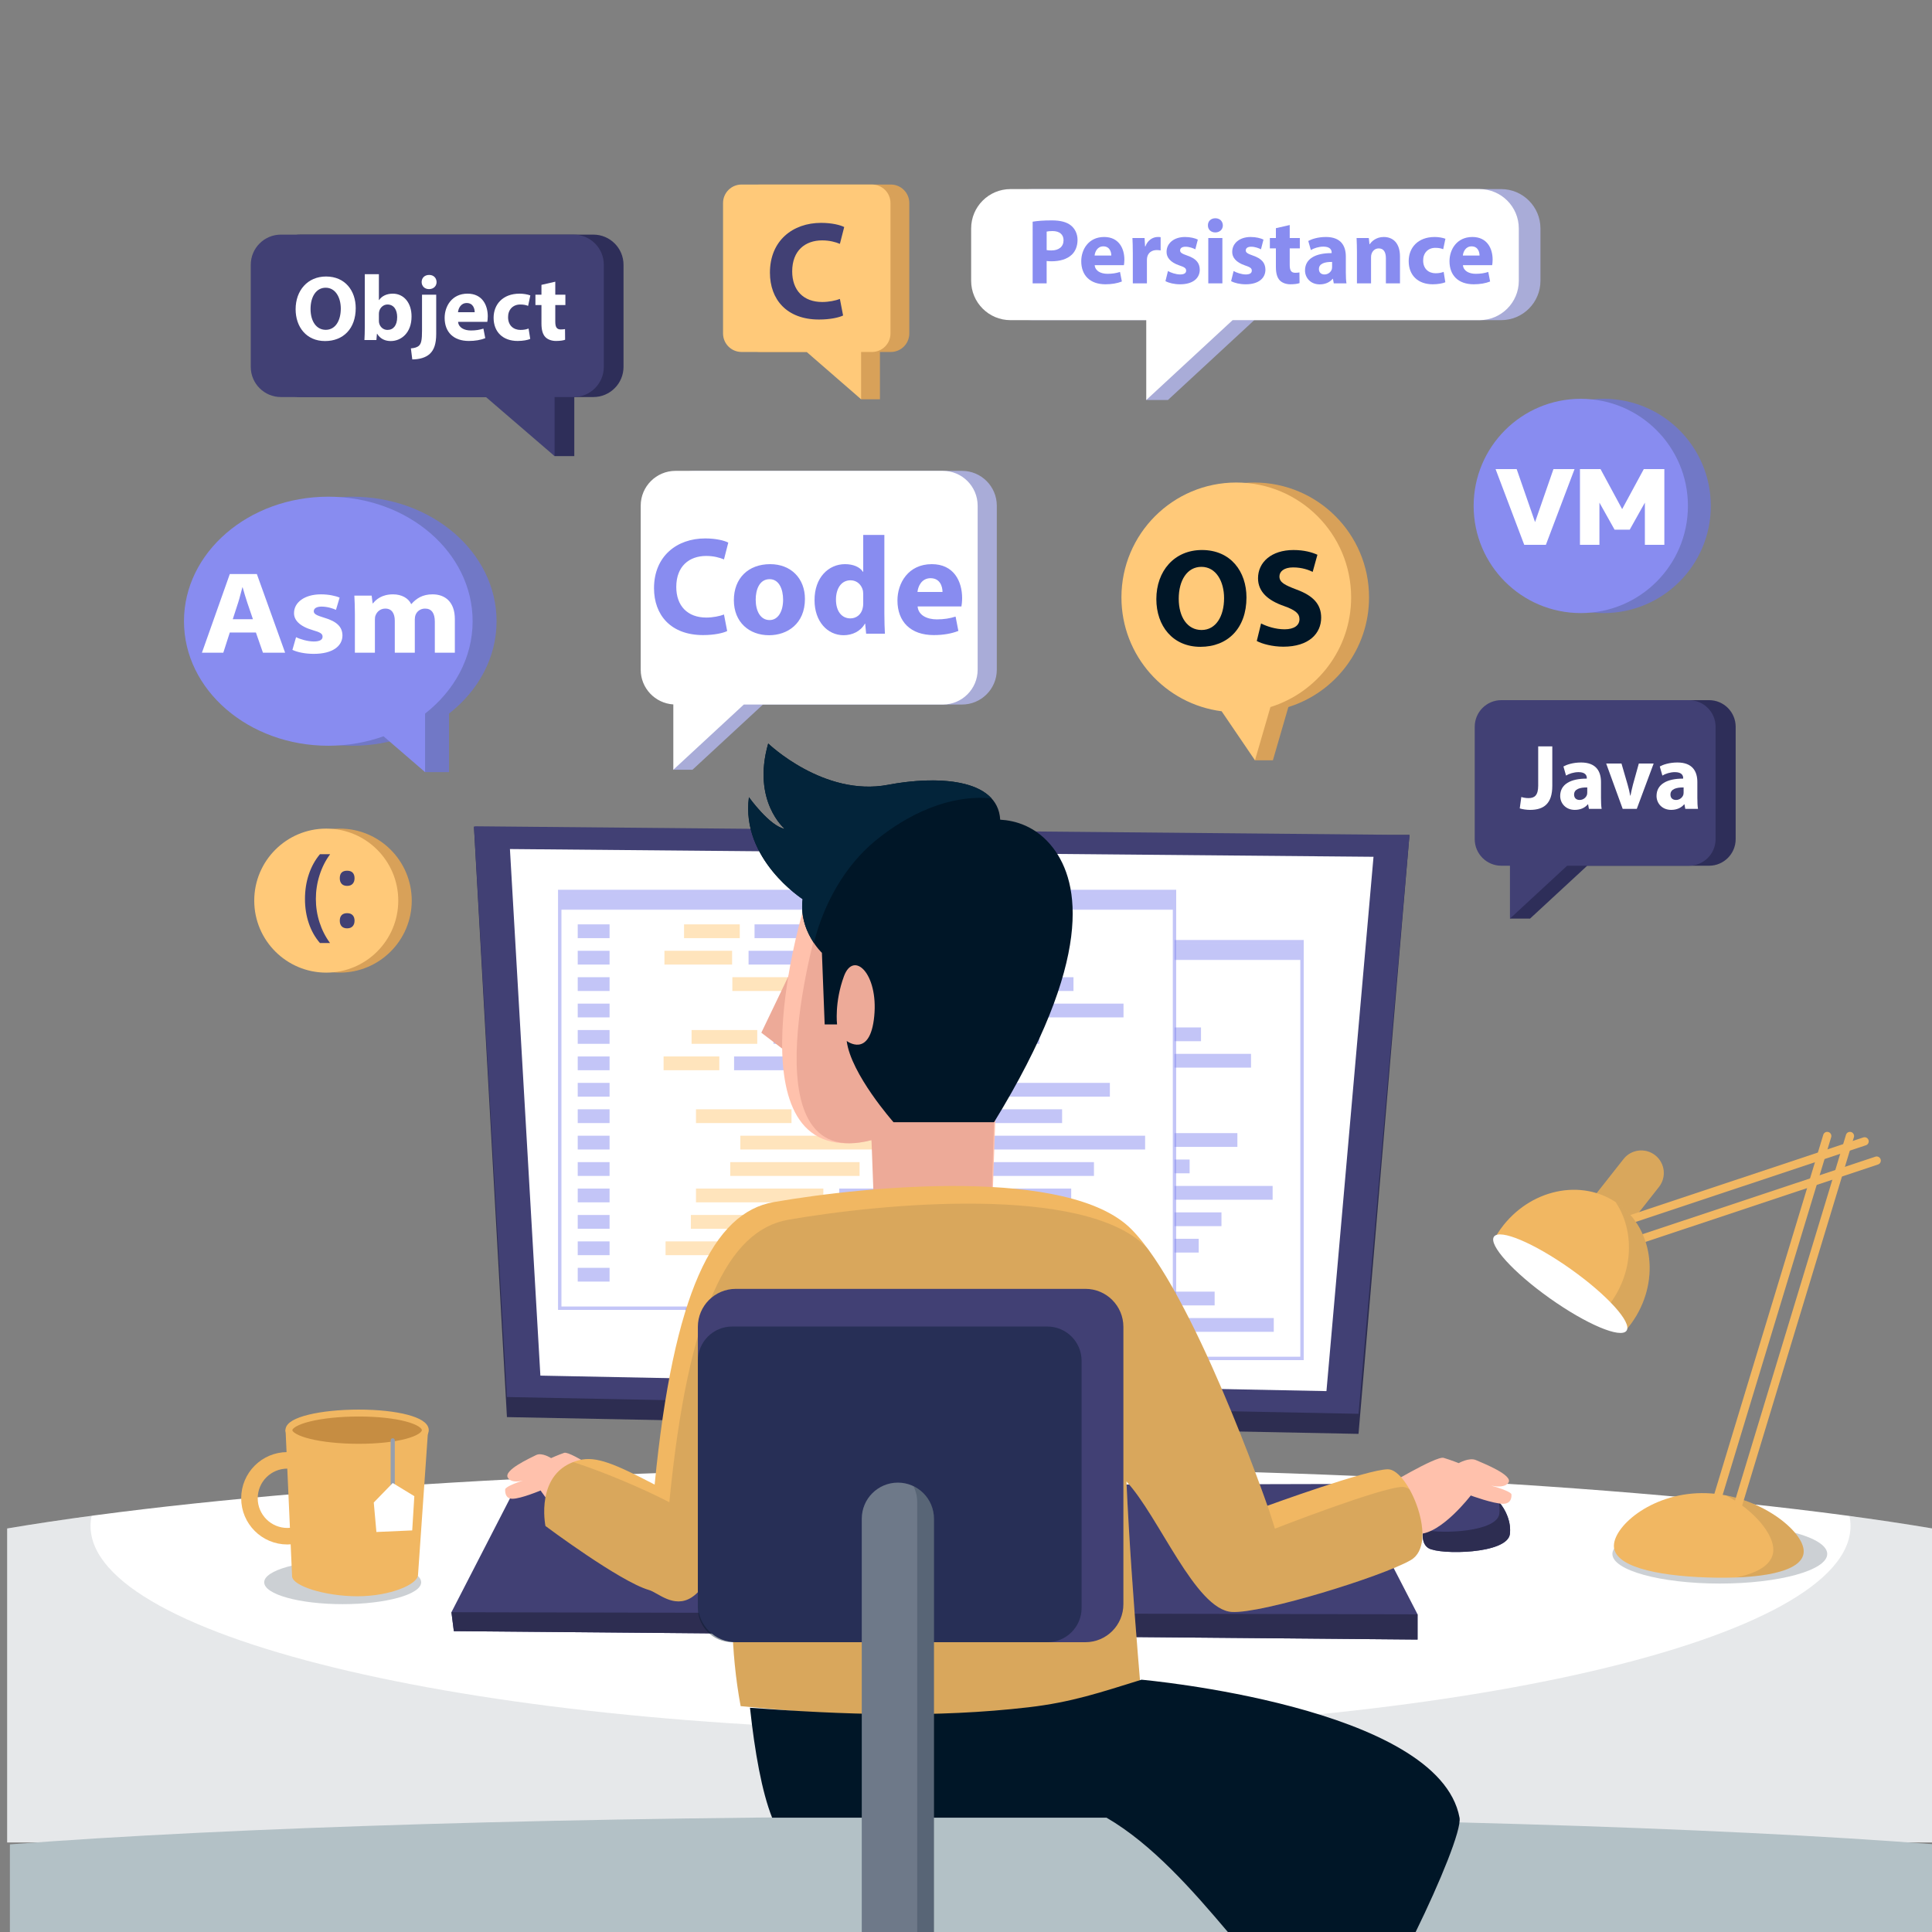 <?xml version="1.0" encoding="utf-8"?>
<!-- Generator: Adobe Illustrator 15.0.0, SVG Export Plug-In . SVG Version: 6.00 Build 0)  -->
<!DOCTYPE svg PUBLIC "-//W3C//DTD SVG 1.1//EN" "http://www.w3.org/Graphics/SVG/1.1/DTD/svg11.dtd">
<svg version="1.1" id="Layer_1" xmlns="http://www.w3.org/2000/svg" xmlns:xlink="http://www.w3.org/1999/xlink" x="0px" y="0px"
	 width="500px" height="500px" viewBox="0 0 500 500" enable-background="new 0 0 500 500" xml:space="preserve">
<rect x="0" y="0" width="500" height="500" fill="#808080" stroke="none"/>
<g>
	<defs>
		<polyline id="SVGID_1_" points="0,500 500,500 500,0 0,0 		"/>
	</defs>
	<clipPath id="SVGID_2_">
		<use xlink:href="#SVGID_1_"  overflow="visible"/>
	</clipPath>
	<g clip-path="url(#SVGID_2_)">
		<path fill="#FFFFFF" d="M500.106,395.563c-56.374-9.492-146.963-15.649-249.126-15.649S58.229,386.071,1.854,395.563v45.701
			v35.563h498.637v-81.264H500.106z"/>
		<g opacity="0.1">
			<g>
				<defs>
					<rect id="SVGID_3_" x="1.854" y="392.281" width="498.637" height="84.546"/>
				</defs>
				<clipPath id="SVGID_4_">
					<use xlink:href="#SVGID_3_"  overflow="visible"/>
				</clipPath>
				<path clip-path="url(#SVGID_4_)" fill="#001627" d="M500.106,395.563c-6.681-1.125-13.858-2.201-21.463-3.228
					c0.175,0.854,0.271,1.713,0.271,2.576c0,29.312-101.963,53.072-227.74,53.072c-125.779,0-227.742-23.761-227.742-53.072
					c0-0.882,0.097-1.759,0.28-2.631c-7.753,1.043-15.059,2.138-21.857,3.282v45.701v35.563h498.637v-81.264H500.106z"/>
			</g>
		</g>
		<path fill="#B3C1C6" d="M500.812,477.324c-56.373-4.38-146.963-7.221-249.126-7.221c-102.163,0-192.752,2.841-249.126,7.221
			v21.089V500h498.638v-22.676H500.812z"/>
		<polygon fill="#414074" points="133.624,384.592 116.831,417.241 117.453,422.139 366.862,424.315 366.862,417.785 
			349.446,384.048 		"/>
		<polygon fill="#2D2D51" points="116.831,417.241 117.452,422.138 366.862,424.315 366.862,417.785 		"/>
		<polyline fill="#2D2D51" points="126.538,218.388 364.776,216.086 351.584,371.087 131.194,366.744 122.658,213.916 		"/>
		<polygon fill="#414074" points="123.066,213.841 122.658,213.916 131.194,361.549 351.584,365.891 364.776,216.086 		"/>
		<polygon fill="#FFFFFF" points="131.97,219.733 355.464,221.737 343.286,360.018 139.85,356.01 		"/>
		<g opacity="0.5">
			<g>
				<defs>
					<rect id="SVGID_5_" x="177.42" y="243.265" width="159.98" height="108.73"/>
				</defs>
				<clipPath id="SVGID_6_">
					<use xlink:href="#SVGID_5_"  overflow="visible"/>
				</clipPath>
				<rect x="177.86" y="243.705" clip-path="url(#SVGID_6_)" fill="#FFFFFF" width="159.1" height="107.85"/>
				
					<rect x="177.86" y="243.705" clip-path="url(#SVGID_6_)" fill="none" stroke="#888CF0" stroke-width="0.879" stroke-miterlimit="10" width="159.1" height="107.85"/>
				<rect x="182.517" y="252.225" clip-path="url(#SVGID_6_)" fill="#888CF0" width="8.239" height="3.566"/>
				<rect x="182.517" y="259.063" clip-path="url(#SVGID_6_)" fill="#888CF0" width="8.239" height="3.565"/>
				<rect x="182.517" y="265.899" clip-path="url(#SVGID_6_)" fill="#888CF0" width="8.239" height="3.565"/>
				<rect x="182.517" y="272.736" clip-path="url(#SVGID_6_)" fill="#888CF0" width="8.239" height="3.565"/>
				<rect x="182.517" y="279.574" clip-path="url(#SVGID_6_)" fill="#888CF0" width="8.239" height="3.565"/>
				<rect x="182.517" y="286.411" clip-path="url(#SVGID_6_)" fill="#888CF0" width="8.239" height="3.565"/>
				<rect x="182.517" y="293.248" clip-path="url(#SVGID_6_)" fill="#888CF0" width="8.239" height="3.566"/>
				<rect x="182.517" y="300.085" clip-path="url(#SVGID_6_)" fill="#888CF0" width="8.239" height="3.566"/>
				<rect x="182.517" y="306.923" clip-path="url(#SVGID_6_)" fill="#888CF0" width="8.239" height="3.566"/>
				<rect x="182.517" y="313.761" clip-path="url(#SVGID_6_)" fill="#888CF0" width="8.239" height="3.565"/>
				<rect x="182.517" y="320.597" clip-path="url(#SVGID_6_)" fill="#888CF0" width="8.239" height="3.566"/>
				<rect x="182.517" y="327.435" clip-path="url(#SVGID_6_)" fill="#888CF0" width="8.239" height="3.566"/>
				<rect x="182.517" y="334.272" clip-path="url(#SVGID_6_)" fill="#888CF0" width="8.239" height="3.565"/>
				<rect x="182.517" y="341.109" clip-path="url(#SVGID_6_)" fill="#888CF0" width="8.239" height="3.565"/>
				<rect x="210.031" y="252.225" clip-path="url(#SVGID_6_)" fill="#FFC979" width="14.419" height="3.566"/>
				<rect x="228.276" y="252.225" clip-path="url(#SVGID_6_)" fill="#888CF0" width="67.828" height="3.566"/>
				<rect x="204.954" y="259.063" clip-path="url(#SVGID_6_)" fill="#FFC979" width="17.509" height="3.565"/>
				<rect x="226.73" y="259.063" clip-path="url(#SVGID_6_)" fill="#888CF0" width="75.774" height="3.565"/>
				<rect x="222.537" y="265.899" clip-path="url(#SVGID_6_)" fill="#FFC979" width="24.718" height="3.565"/>
				<rect x="250.787" y="265.899" clip-path="url(#SVGID_6_)" fill="#888CF0" width="60.03" height="3.565"/>
				<rect x="235.412" y="272.736" clip-path="url(#SVGID_6_)" fill="#FFC979" width="23.688" height="3.565"/>
				<rect x="263.661" y="272.736" clip-path="url(#SVGID_6_)" fill="#888CF0" width="60.104" height="3.565"/>
				<rect x="211.98" y="279.574" clip-path="url(#SVGID_6_)" fill="#FFC979" width="16.994" height="3.565"/>
				<rect x="233.167" y="279.574" clip-path="url(#SVGID_6_)" fill="#888CF0" width="68.822" height="3.565"/>
				<rect x="204.734" y="286.411" clip-path="url(#SVGID_6_)" fill="#FFC979" width="14.419" height="3.565"/>
				<rect x="222.979" y="286.411" clip-path="url(#SVGID_6_)" fill="#888CF0" width="73.125" height="3.565"/>
				<rect x="238.17" y="293.248" clip-path="url(#SVGID_6_)" fill="#FFC979" width="21.114" height="3.566"/>
				<rect x="264.065" y="293.248" clip-path="url(#SVGID_6_)" fill="#888CF0" width="56.168" height="3.566"/>
				<rect x="213.121" y="300.085" clip-path="url(#SVGID_6_)" fill="#FFC979" width="24.718" height="3.566"/>
				<rect x="241.958" y="300.085" clip-path="url(#SVGID_6_)" fill="#888CF0" width="65.916" height="3.566"/>
				<rect x="224.597" y="306.923" clip-path="url(#SVGID_6_)" fill="#FFC979" width="45.317" height="3.566"/>
				<rect x="274.034" y="306.923" clip-path="url(#SVGID_6_)" fill="#888CF0" width="55.322" height="3.566"/>
				<rect x="221.985" y="313.761" clip-path="url(#SVGID_6_)" fill="#FFC979" width="33.473" height="3.565"/>
				<rect x="261.123" y="313.761" clip-path="url(#SVGID_6_)" fill="#888CF0" width="54.991" height="3.565"/>
				<rect x="213.12" y="320.597" clip-path="url(#SVGID_6_)" fill="#FFC979" width="32.958" height="3.566"/>
				<rect x="250.198" y="320.597" clip-path="url(#SVGID_6_)" fill="#888CF0" width="60.029" height="3.566"/>
				<rect x="211.797" y="327.435" clip-path="url(#SVGID_6_)" fill="#FFC979" width="22.658" height="3.566"/>
				<rect x="239.457" y="327.435" clip-path="url(#SVGID_6_)" fill="#888CF0" width="61.943" height="3.566"/>
				<rect x="205.248" y="334.272" clip-path="url(#SVGID_6_)" fill="#FFC979" width="21.629" height="3.565"/>
				<rect x="230.556" y="334.272" clip-path="url(#SVGID_6_)" fill="#888CF0" width="83.792" height="3.565"/>
				<rect x="241.371" y="341.109" clip-path="url(#SVGID_6_)" fill="#FFC979" width="24.718" height="3.565"/>
				<rect x="270.797" y="341.109" clip-path="url(#SVGID_6_)" fill="#888CF0" width="58.854" height="3.565"/>
				<rect x="177.86" y="244.055" clip-path="url(#SVGID_6_)" fill="#888CF0" width="159.1" height="4.3"/>
				
					<rect x="177.86" y="244.055" clip-path="url(#SVGID_6_)" fill="none" stroke="#888CF0" stroke-width="0.176" stroke-miterlimit="10" width="159.1" height="4.3"/>
			</g>
		</g>
		<rect x="144.86" y="230.705" fill="#FFFFFF" width="159.1" height="107.85"/>
		<g opacity="0.5">
			<g>
				<defs>
					<rect id="SVGID_7_" x="144.42" y="230.265" width="159.98" height="108.73"/>
				</defs>
				<clipPath id="SVGID_8_">
					<use xlink:href="#SVGID_7_"  overflow="visible"/>
				</clipPath>
				<rect x="144.86" y="230.705" clip-path="url(#SVGID_8_)" fill="#FFFFFF" width="159.1" height="107.85"/>
				
					<rect x="144.86" y="230.705" clip-path="url(#SVGID_8_)" fill="none" stroke="#888CF0" stroke-width="0.879" stroke-miterlimit="10" width="159.1" height="107.85"/>
				<rect x="149.516" y="239.225" clip-path="url(#SVGID_8_)" fill="#888CF0" width="8.24" height="3.566"/>
				<rect x="149.516" y="246.062" clip-path="url(#SVGID_8_)" fill="#888CF0" width="8.24" height="3.566"/>
				<rect x="149.516" y="252.899" clip-path="url(#SVGID_8_)" fill="#888CF0" width="8.24" height="3.565"/>
				<rect x="149.516" y="259.736" clip-path="url(#SVGID_8_)" fill="#888CF0" width="8.24" height="3.565"/>
				<rect x="149.516" y="266.574" clip-path="url(#SVGID_8_)" fill="#888CF0" width="8.24" height="3.565"/>
				<rect x="149.516" y="273.411" clip-path="url(#SVGID_8_)" fill="#888CF0" width="8.24" height="3.565"/>
				<rect x="149.516" y="280.248" clip-path="url(#SVGID_8_)" fill="#888CF0" width="8.24" height="3.566"/>
				<rect x="149.516" y="287.085" clip-path="url(#SVGID_8_)" fill="#888CF0" width="8.24" height="3.566"/>
				<rect x="149.516" y="293.923" clip-path="url(#SVGID_8_)" fill="#888CF0" width="8.24" height="3.566"/>
				<rect x="149.516" y="300.761" clip-path="url(#SVGID_8_)" fill="#888CF0" width="8.24" height="3.565"/>
				<rect x="149.516" y="307.597" clip-path="url(#SVGID_8_)" fill="#888CF0" width="8.24" height="3.566"/>
				<rect x="149.516" y="314.435" clip-path="url(#SVGID_8_)" fill="#888CF0" width="8.24" height="3.566"/>
				<rect x="149.516" y="321.272" clip-path="url(#SVGID_8_)" fill="#888CF0" width="8.24" height="3.565"/>
				<rect x="149.516" y="328.109" clip-path="url(#SVGID_8_)" fill="#888CF0" width="8.24" height="3.565"/>
				<rect x="177.031" y="239.225" clip-path="url(#SVGID_8_)" fill="#FFC979" width="14.419" height="3.566"/>
				<rect x="195.276" y="239.225" clip-path="url(#SVGID_8_)" fill="#888CF0" width="67.828" height="3.566"/>
				<rect x="171.955" y="246.062" clip-path="url(#SVGID_8_)" fill="#FFC979" width="17.509" height="3.566"/>
				<rect x="193.73" y="246.062" clip-path="url(#SVGID_8_)" fill="#888CF0" width="75.774" height="3.566"/>
				<rect x="189.537" y="252.899" clip-path="url(#SVGID_8_)" fill="#FFC979" width="24.718" height="3.565"/>
				<rect x="217.787" y="252.899" clip-path="url(#SVGID_8_)" fill="#888CF0" width="60.03" height="3.565"/>
				<rect x="202.412" y="259.736" clip-path="url(#SVGID_8_)" fill="#FFC979" width="23.688" height="3.565"/>
				<rect x="230.661" y="259.736" clip-path="url(#SVGID_8_)" fill="#888CF0" width="60.104" height="3.565"/>
				<rect x="178.98" y="266.574" clip-path="url(#SVGID_8_)" fill="#FFC979" width="16.994" height="3.565"/>
				<rect x="200.167" y="266.574" clip-path="url(#SVGID_8_)" fill="#888CF0" width="68.822" height="3.565"/>
				<rect x="171.734" y="273.411" clip-path="url(#SVGID_8_)" fill="#FFC979" width="14.419" height="3.565"/>
				<rect x="189.979" y="273.411" clip-path="url(#SVGID_8_)" fill="#888CF0" width="73.125" height="3.565"/>
				<rect x="205.17" y="280.248" clip-path="url(#SVGID_8_)" fill="#FFC979" width="21.114" height="3.566"/>
				<rect x="231.065" y="280.248" clip-path="url(#SVGID_8_)" fill="#888CF0" width="56.168" height="3.566"/>
				<rect x="180.121" y="287.085" clip-path="url(#SVGID_8_)" fill="#FFC979" width="24.718" height="3.566"/>
				<rect x="208.958" y="287.085" clip-path="url(#SVGID_8_)" fill="#888CF0" width="65.916" height="3.566"/>
				<rect x="191.597" y="293.923" clip-path="url(#SVGID_8_)" fill="#FFC979" width="45.317" height="3.566"/>
				<rect x="241.034" y="293.923" clip-path="url(#SVGID_8_)" fill="#888CF0" width="55.322" height="3.566"/>
				<rect x="188.985" y="300.761" clip-path="url(#SVGID_8_)" fill="#FFC979" width="33.473" height="3.565"/>
				<rect x="228.123" y="300.761" clip-path="url(#SVGID_8_)" fill="#888CF0" width="54.991" height="3.565"/>
				<rect x="180.12" y="307.597" clip-path="url(#SVGID_8_)" fill="#FFC979" width="32.958" height="3.566"/>
				<rect x="217.198" y="307.597" clip-path="url(#SVGID_8_)" fill="#888CF0" width="60.029" height="3.566"/>
				<rect x="178.797" y="314.435" clip-path="url(#SVGID_8_)" fill="#FFC979" width="22.658" height="3.566"/>
				<rect x="206.457" y="314.435" clip-path="url(#SVGID_8_)" fill="#888CF0" width="61.943" height="3.566"/>
				<rect x="172.248" y="321.272" clip-path="url(#SVGID_8_)" fill="#FFC979" width="21.629" height="3.565"/>
				<rect x="197.556" y="321.272" clip-path="url(#SVGID_8_)" fill="#888CF0" width="83.792" height="3.565"/>
				<rect x="208.37" y="328.109" clip-path="url(#SVGID_8_)" fill="#FFC979" width="24.718" height="3.565"/>
				<rect x="237.797" y="328.109" clip-path="url(#SVGID_8_)" fill="#888CF0" width="58.854" height="3.565"/>
				<rect x="144.86" y="231.055" clip-path="url(#SVGID_8_)" fill="#888CF0" width="159.1" height="4.3"/>
				
					<rect x="144.86" y="231.055" clip-path="url(#SVGID_8_)" fill="none" stroke="#888CF0" stroke-width="0.176" stroke-miterlimit="10" width="159.1" height="4.3"/>
			</g>
		</g>
		<g opacity="0.2">
			<g>
				<defs>
					<rect id="SVGID_9_" x="68.376" y="403.84" width="40.625" height="11.315"/>
				</defs>
				<clipPath id="SVGID_10_">
					<use xlink:href="#SVGID_9_"  overflow="visible"/>
				</clipPath>
				<path clip-path="url(#SVGID_10_)" fill="#001627" d="M68.376,409.498c0,3.125,9.094,5.657,20.312,5.657
					c11.219,0,20.313-2.532,20.313-5.657c0-3.124-9.094-5.657-20.313-5.657C77.47,403.841,68.376,406.374,68.376,409.498"/>
			</g>
		</g>
		<polygon fill="#F1B762" points="73.901,369.989 75.602,408.198 108.186,407.556 110.79,370.124 		"/>
		<path fill="#C68D42" d="M74.77,370.124c0,2.444,8.096,4.428,18.082,4.428c9.987,0,17.215-1.983,17.215-4.428
			c0-2.445-7.228-4.427-17.215-4.427C82.865,365.697,74.77,367.679,74.77,370.124"/>
		<path fill="none" stroke="#F1B762" stroke-width="1.791" stroke-miterlimit="10" d="M74.77,370.124
			c0,2.444,8.096,4.428,18.082,4.428c9.987,0,17.215-1.983,17.215-4.428c0-2.445-7.228-4.427-17.215-4.427
			C82.865,365.697,74.77,367.679,74.77,370.124z"/>
		<path fill="#F1B762" d="M75.601,407.93c0,2.445,8.396,5.181,16.904,5.181c8.509,0,15.68-3.108,15.68-5.555
			c0-2.444-6.897-4.427-15.406-4.427C84.271,403.129,75.601,405.485,75.601,407.93"/>
		<circle fill="none" stroke="#F1B762" stroke-width="4.277" stroke-miterlimit="10" cx="74.374" cy="387.754" r="9.816"/>
		
			<line fill="none" stroke="#959FAF" stroke-width="1.069" stroke-linecap="round" stroke-miterlimit="10" x1="101.639" y1="372.758" x2="101.639" y2="387.481"/>
		<polygon fill="#FFFFFF" points="101.639,383.801 96.731,388.845 97.413,396.479 106.683,396.069 107.228,387.208 		"/>
		<g opacity="0.2">
			<g>
				<defs>
					<rect id="SVGID_11_" x="417.285" y="394.498" width="55.599" height="15.326"/>
				</defs>
				<clipPath id="SVGID_12_">
					<use xlink:href="#SVGID_11_"  overflow="visible"/>
				</clipPath>
				<path clip-path="url(#SVGID_12_)" fill="#001627" d="M472.885,402.161c0,4.232-12.446,7.663-27.8,7.663s-27.8-3.431-27.8-7.663
					s12.446-7.663,27.8-7.663S472.885,397.929,472.885,402.161"/>
			</g>
		</g>
		<path fill="#F1B762" d="M417.087,322.729c-1.994,2.531-5.661,2.966-8.192,0.973c-2.53-1.994-2.966-5.661-0.973-8.191
			l12.251-15.553c1.993-2.53,5.661-2.966,8.192-0.973c2.531,1.994,2.966,5.661,0.973,8.192L417.087,322.729z"/>
		<g opacity="0.1">
			<g>
				<defs>
					<rect id="SVGID_13_" x="406.671" y="297.734" width="23.918" height="27.219"/>
				</defs>
				<clipPath id="SVGID_14_">
					<use xlink:href="#SVGID_13_"  overflow="visible"/>
				</clipPath>
				<path clip-path="url(#SVGID_14_)" fill="#001627" d="M417.087,322.729c-1.994,2.531-5.661,2.966-8.192,0.973
					c-2.53-1.994-2.966-5.661-0.973-8.191l12.251-15.553c1.993-2.53,5.661-2.966,8.192-0.973c2.531,1.994,2.966,5.661,0.973,8.192
					L417.087,322.729z"/>
			</g>
		</g>
		<path fill="#F1B762" d="M417.677,399.956c-0.178,5.309,10.532,7.836,24.097,8.29c13.563,0.454,24.845-1.338,25.022-6.645
			c0.178-5.309-11.584-14.713-25.147-15.167C428.084,385.98,417.855,394.648,417.677,399.956"/>
		<g opacity="0.1">
			<g>
				<defs>
					<rect id="SVGID_15_" x="446.718" y="387.017" width="20.08" height="21.23"/>
				</defs>
				<clipPath id="SVGID_16_">
					<use xlink:href="#SVGID_15_"  overflow="visible"/>
				</clipPath>
				<path clip-path="url(#SVGID_16_)" fill="#001627" d="M446.718,387.018c7.326,3.881,12.357,10.076,12.219,14.207
					c-0.12,3.591-3.879,5.84-9.612,7.022c9.961-0.373,17.328-2.365,17.473-6.646C466.952,396.969,458.012,389.217,446.718,387.018"
					/>
			</g>
		</g>
		
			<line fill="none" stroke="#F1B762" stroke-width="2.138" stroke-linecap="round" stroke-miterlimit="10" x1="472.885" y1="293.993" x2="444.016" y2="389.152"/>
		
			<line fill="none" stroke="#F1B762" stroke-width="2.138" stroke-linecap="round" stroke-miterlimit="10" x1="478.765" y1="293.993" x2="449.896" y2="389.152"/>
		
			<line fill="none" stroke="#F1B762" stroke-width="2.138" stroke-linecap="round" stroke-miterlimit="10" x1="412.724" y1="324.648" x2="485.685" y2="300.361"/>
		
			<line fill="none" stroke="#F1B762" stroke-width="2.138" stroke-linecap="round" stroke-miterlimit="10" x1="409.593" y1="319.671" x2="482.554" y2="295.383"/>
		<path fill="#F1B762" d="M420.384,344.708c0.646-0.712,1.265-1.466,1.842-2.269c7.438-10.343,5.883-24.182-3.474-30.91
			s-22.972-3.798-30.409,6.545c-0.577,0.804-1.094,1.629-1.563,2.47L420.384,344.708z"/>
		<g opacity="0.1">
			<g>
				<defs>
					<rect id="SVGID_17_" x="386.78" y="311.148" width="40.147" height="33.56"/>
				</defs>
				<clipPath id="SVGID_18_">
					<use xlink:href="#SVGID_17_"  overflow="visible"/>
				</clipPath>
				<path clip-path="url(#SVGID_18_)" fill="#001627" d="M418.752,311.529c-0.194-0.14-0.4-0.25-0.599-0.381
					c4.85,7.311,4.637,17.727-1.273,25.945c-0.577,0.803-1.195,1.556-1.842,2.268l-27.634-19.87
					c-0.216,0.348-0.427,0.698-0.625,1.052l33.604,24.164c0.647-0.712,1.265-1.464,1.842-2.267
					C429.664,332.097,428.108,318.257,418.752,311.529"/>
			</g>
		</g>
		<path fill="#FFFFFF" d="M401.102,336.01c9.473,6.721,18.358,10.471,19.844,8.375c1.487-2.096-4.986-9.242-14.46-15.964
			c-9.473-6.721-18.357-10.471-19.845-8.375C385.154,322.142,391.629,329.288,401.102,336.01"/>
		<polygon fill="#EDAA98" points="205.582,249.442 197.028,267.263 204.513,272.965 		"/>
		<path fill="#FFC1AC" d="M207.364,237.325c0,0-19.246,66.647,18.176,57.737l2.139,21.741l28.869,2.851l1.069-31.007
			c0,0,9.979-64.152,4.988-70.211C257.617,212.376,216.274,201.328,207.364,237.325"/>
		<path fill="#EDAA98" d="M212.213,237.325c0,0-20.247,66.647,13.327,57.737l0.872,23.388l29.928,1.204l0.959-31.007
			c0,0,8.953-64.152,4.478-70.211C257.299,212.376,220.207,201.328,212.213,237.325"/>
		<path fill="#001627" d="M272.586,219.504c-4.39-5.775-9.992-7.168-13.733-7.37c-0.622-10.797-16.556-11.402-29.035-9.025
			c-16.637,3.169-31.008-10.692-31.008-10.692c-4.276,14.969,4.277,22.097,4.277,22.097c-3.92-0.712-9.266-8.197-9.266-8.197
			c-2.139,16.038,13.9,26.374,13.9,26.374c-1.07,8.197,4.989,13.9,4.989,13.9l0.713,18.533h3.208c0,0-0.713-5.702,1.782-12.474
			c2.494-6.772,8.91-0.713,7.841,10.335c-1.07,11.049-7.129,6.415-7.129,6.415c1.07,8.554,12.118,21.028,12.118,21.028h26.018
			C283.277,248.017,279.357,228.415,272.586,219.504"/>
		<path fill="#03243A" d="M210.625,244.019c2.596-10.203,7.994-19.894,15.871-26.396c8.346-6.888,19.221-12.07,30.107-11.003
			c-4.918-5.399-16.926-5.388-26.785-3.51c-16.637,3.169-31.008-10.692-31.008-10.692c-4.276,14.969,4.277,22.097,4.277,22.097
			c-3.92-0.713-9.266-8.197-9.266-8.197c-2.139,16.038,13.9,26.374,13.9,26.374C207.081,237.591,208.987,241.587,210.625,244.019"/>
		<path fill="#EDAA98" d="M224.413,255.379c-0.353-0.354-0.712-0.69-1.086-0.98c-0.186-0.145-0.37-0.285-0.563-0.392
			c-0.188-0.106-0.385-0.199-0.551-0.231c-0.171-0.054-0.308-0.027-0.389,0.021c-0.048-0.003-0.081,0.074-0.12,0.098
			c-0.039,0.011-0.081,0.101-0.123,0.15c-0.045,0.048-0.089,0.111-0.124,0.207l-0.118,0.246l-0.18,0.595l0.04-0.175
			c-0.081,1.422-0.163,2.845-0.335,4.255c-0.154,1.413-0.371,2.82-0.619,4.224l-0.615-0.907c0.305,0.097,0.544,0.212,0.805,0.34
			c0.255,0.13,0.505,0.276,0.75,0.438c0.243,0.167,0.486,0.354,0.703,0.585c0.106,0.131,0.211,0.257,0.306,0.394
			c0.083,0.163,0.177,0.309,0.229,0.487c0.033,0.188,0.108,0.367,0.074,0.557c-0.026,0.186-0.033,0.382-0.126,0.524
			c-0.082,0.146-0.142,0.315-0.251,0.421l-0.308,0.325c-0.104,0.101-0.232,0.163-0.345,0.244c-0.118,0.071-0.226,0.155-0.348,0.215
			c-0.245,0.112-0.496,0.211-0.735,0.311c0.359-0.392,0.705-0.772,0.945-1.18l0.142-0.3c0.055-0.097,0.034-0.195,0.059-0.281
			c0.036-0.09-0.027-0.163-0.024-0.231c0.008-0.07-0.073-0.128-0.087-0.188c-0.037-0.061-0.114-0.117-0.157-0.177l-0.223-0.166
			c-0.177-0.101-0.354-0.207-0.558-0.295c-0.206-0.088-0.419-0.164-0.639-0.231c-0.218-0.06-0.46-0.125-0.65-0.168l-0.656-0.148
			l0.041-0.759c0.076-1.422,0.184-2.841,0.354-4.253c0.152-1.413,0.394-2.816,0.638-4.22l0.025-0.146l0.014-0.027
			c0.129-0.256,0.252-0.506,0.389-0.754c0.201-0.254,0.308-0.504,0.604-0.733c0.139-0.11,0.239-0.236,0.437-0.307
			c0.183-0.072,0.348-0.169,0.553-0.166c0.199-0.017,0.394-0.026,0.562,0.034c0.178,0.041,0.34,0.099,0.469,0.184
			c0.29,0.145,0.491,0.35,0.676,0.551c0.187,0.202,0.339,0.416,0.481,0.632C224.051,254.438,224.261,254.9,224.413,255.379"/>
		<path fill="#414074" d="M368.94,393.27c0,0-2.143,5.65,0.779,7.404c2.923,1.754,20.459,1.559,21.044-3.702
			c0.584-5.261-3.702-10.911-8.963-12.274C376.54,383.333,368.94,393.27,368.94,393.27"/>
		<path fill="#2D2D51" d="M387.832,388.572c0.236,1.038,0.318,2.095,0.204,3.139c-0.526,4.731-14.759,5.364-19.744,4.168
			c-0.25,1.727-0.166,3.839,1.428,4.795c2.923,1.754,20.459,1.56,21.043-3.701C391.091,394.02,389.884,390.944,387.832,388.572"/>
		<path fill="#FFC1AC" d="M357.835,385.087c0,0,13.834-8.378,15.781-7.794c1.949,0.585,3.897,1.363,3.897,1.363
			s2.728-1.559,4.481-0.778c1.753,0.778,9.742,3.896,8.378,5.845c-1.363,1.948-5.845,0.39-5.845,0.39s5.65,1.364,6.624,2.533
			c0,0,0.391,2.533-2.143,2.533s-8.378-2.145-8.378-2.145s-7.6,9.938-13.444,9.938C361.342,396.972,357.835,385.087,357.835,385.087
			"/>
		<path fill="#FFC1AC" d="M159.743,383.787c0,0-12.037-8.378-13.733-7.794c-1.695,0.585-3.391,1.364-3.391,1.364
			s-2.373-1.559-3.899-0.779s-8.477,3.897-7.29,5.846s5.086,0.39,5.086,0.39s-4.917,1.364-5.764,2.533c0,0-0.339,2.533,1.865,2.533
			s7.29-2.144,7.29-2.144s6.612,9.937,11.698,9.937S159.743,383.787,159.743,383.787"/>
		<path fill="#F1B762" d="M359.196,380.246c-5.346,0-31.189,9.441-31.189,9.441s-19.246-55.6-35.284-71.638
			s-67.895-11.227-92.487-6.949c-15.598,2.712-25.944,23.424-30.815,73.109c-10.25-5.339-15.116-7.425-19.485-6.333
			c-11.69,2.923-8.768,17.049-8.768,17.049s19.307,14.424,26.791,16.563c4.576,1.307,16.4,16.724,24.843-38.482
			c-0.492,13.154-6.495,39.618-1.12,68.538l104.783,9.622c0,0-3.633-38.364-4.942-67.768c8.398,8.997,17.838,33.191,27.278,33.772
			c7.769,0.479,38.792-9.126,46.277-13.401C372.562,399.492,364.543,380.246,359.196,380.246"/>
		<g opacity="0.1">
			<g>
				<defs>
					<rect id="SVGID_19_" x="140.846" y="311.497" width="227.274" height="139.67"/>
				</defs>
				<clipPath id="SVGID_20_">
					<use xlink:href="#SVGID_19_"  overflow="visible"/>
				</clipPath>
				<path clip-path="url(#SVGID_20_)" fill="#001627" d="M362.998,384.808c-5.347,0-33.049,10.804-33.049,10.804
					s-0.684-2.237-1.9-5.939c-0.016,0.006-0.043,0.016-0.043,0.016s-16.056-46.379-31.058-66.636
					c-0.142-0.147-0.283-0.299-0.425-0.44c-16.039-16.038-67.895-11.227-92.487-6.95c-15.598,2.712-25.944,23.425-30.815,73.11
					c-6.548-3.411-17.023-7.882-24.878-10.385c-9.812,3.759-7.176,16.54-7.176,16.54s19.307,14.423,26.791,16.561
					c4.576,1.309,16.4,16.725,24.843-38.48c-0.492,13.152-6.495,39.617-1.12,68.537l104.783,9.622c0,0-3.633-38.363-4.942-67.769
					c8.398,8.998,17.838,33.193,27.278,33.773c7.769,0.478,38.792-9.125,46.277-13.402c4.979-2.846,3.094-12.313-0.301-18.334
					C364.169,385.037,363.567,384.808,362.998,384.808"/>
			</g>
		</g>
		<path fill="#001627" d="M317.766,500h48.601c6.299-12.86,11.924-26.536,11.358-29.588c-5.346-28.868-82.305-35.705-82.305-35.705
			c-10.657,3.297-18.02,5.832-29.259,7.139c-23.958,2.786-48.06,1.902-72.063,0.124c1.246,11.5,3.07,21.753,5.726,28.442h86.542
			C298.139,477.255,308.511,489.059,317.766,500"/>
		<g opacity="0.4">
			<g>
				<defs>
					<rect id="SVGID_21_" x="173.188" y="462.842" width="116.861" height="37.733"/>
				</defs>
				<clipPath id="SVGID_22_">
					<use xlink:href="#SVGID_21_"  overflow="visible"/>
				</clipPath>
			</g>
		</g>
		<path fill="#414074" d="M290.733,415.167c0,5.43-4.401,9.833-9.833,9.833h-90.463c-5.43,0-9.833-4.403-9.833-9.833v-71.78
			c0-5.431,4.403-9.833,9.833-9.833H280.9c5.432,0,9.833,4.402,9.833,9.833V415.167z"/>
		<g opacity="0.4">
			<g>
				<defs>
					<rect id="SVGID_23_" x="180.605" y="343.307" width="99.312" height="81.693"/>
				</defs>
				<clipPath id="SVGID_24_">
					<use xlink:href="#SVGID_23_"  overflow="visible"/>
				</clipPath>
				<path clip-path="url(#SVGID_24_)" fill="#001627" d="M279.917,416.133c0,4.896-3.97,8.866-8.866,8.866h-81.579
					c-4.897,0-8.867-3.97-8.867-8.866v-63.958c0-4.897,3.97-8.867,8.867-8.867h81.579c4.896,0,8.866,3.97,8.866,8.867V416.133z"/>
			</g>
		</g>
		<path fill="#6E7989" d="M241.707,500V393.043c0-5.159-4.182-9.342-9.341-9.342s-9.341,4.183-9.341,9.342V500H241.707z"/>
		<g opacity="0.2">
			<g>
				<defs>
					<rect id="SVGID_25_" x="236.427" y="384.641" width="5.28" height="115.359"/>
				</defs>
				<clipPath id="SVGID_26_">
					<use xlink:href="#SVGID_25_"  overflow="visible"/>
				</clipPath>
				<path clip-path="url(#SVGID_26_)" fill="#001627" d="M237.367,500h4.34V393.043c0-3.702-2.158-6.89-5.279-8.402
					c0.595,1.229,0.939,2.604,0.939,4.062V500z"/>
			</g>
		</g>
		<path fill="#A9ACD8" d="M248.959,121.857h-69.176c-4.977,0-9.012,4.035-9.012,9.012v42.453c0,4.784,3.73,8.686,8.439,8.983
			l-4.957,16.907h4.957l18.246-16.878h51.503c4.977,0,9.012-4.034,9.012-9.012v-42.453
			C257.972,125.892,253.937,121.857,248.959,121.857"/>
		<path fill="#FFFFFF" d="M244.003,121.857h-69.176c-4.977,0-9.012,4.035-9.012,9.012v42.453c0,4.784,3.73,8.686,8.439,8.983v16.907
			l18.245-16.878h51.504c4.977,0,9.012-4.034,9.012-9.012v-42.453C253.015,125.892,248.98,121.857,244.003,121.857"/>
		<path fill="#7178C6" d="M387.3,130.937c0,15.314,12.413,27.728,27.728,27.728s27.728-12.414,27.728-27.728
			s-12.413-27.728-27.728-27.728S387.3,115.623,387.3,130.937"/>
		<path fill="#888CF0" d="M381.377,130.937c0,15.314,12.414,27.728,27.729,27.728c15.313,0,27.728-12.414,27.728-27.728
			s-12.414-27.728-27.728-27.728C393.791,103.209,381.377,115.623,381.377,130.937"/>
		<path fill="#7178C6" d="M128.51,160.771c0-17.799-16.723-32.227-37.351-32.227c-20.629,0-37.351,14.428-37.351,32.227
			s16.722,32.227,37.351,32.227c5.065,0,9.893-0.874,14.297-2.45l4.556,9.275h6.194v-15.147
			C123.762,178.778,128.51,170.254,128.51,160.771"/>
		<path fill="#888CF0" d="M122.315,160.771c0-17.799-16.723-32.227-37.351-32.227c-20.629,0-37.351,14.428-37.351,32.227
			s16.722,32.227,37.351,32.227c5.065,0,9.893-0.874,14.297-2.45l10.75,9.275v-15.147
			C117.567,178.778,122.315,170.254,122.315,160.771"/>
		<path fill="#2E2E59" d="M442.303,181.198h-48.564c-3.804,0-6.887,3.083-6.887,6.887v29.08c0,3.803,3.083,6.886,6.887,6.886
			l-2.96,13.685h5.196l14.793-13.685h31.535c3.803,0,6.887-3.083,6.887-6.886v-29.08
			C449.189,184.281,446.105,181.198,442.303,181.198"/>
		<path fill="#414074" d="M437.106,181.198h-48.563c-3.804,0-6.887,3.083-6.887,6.887v29.08c0,3.803,3.083,6.886,6.887,6.886h2.235
			v13.685l14.794-13.685h31.534c3.804,0,6.888-3.083,6.888-6.886v-29.08C443.994,184.281,440.91,181.198,437.106,181.198"/>
		<path fill="#D8A159" d="M69.286,233.08c0,10.293,8.344,18.636,18.636,18.636c10.293,0,18.637-8.343,18.637-18.636
			s-8.344-18.637-18.637-18.637C77.629,214.442,69.286,222.787,69.286,233.08"/>
		<path fill="#FFC979" d="M65.798,233.08c0,10.293,8.344,18.636,18.637,18.636c10.292,0,18.636-8.343,18.636-18.636
			s-8.344-18.637-18.636-18.637C74.143,214.442,65.798,222.787,65.798,233.08"/>
		<path fill="#414074" d="M78.927,232.663c0-2.273,0.332-4.401,0.997-6.382c0.665-1.982,1.623-3.719,2.876-5.212h2.638
			c-1.193,1.613-2.106,3.421-2.741,5.424c-0.635,2.003-0.952,4.051-0.952,6.144c0,2.094,0.317,4.122,0.952,6.087
			c0.635,1.964,1.54,3.74,2.715,5.327H82.8c-1.261-1.458-2.222-3.161-2.882-5.108C79.257,236.996,78.927,234.902,78.927,232.663"/>
		<path fill="#414074" d="M87.935,227.284c0-1.295,0.635-1.943,1.904-1.943c0.644,0,1.124,0.172,1.442,0.514
			c0.316,0.344,0.476,0.82,0.476,1.429s-0.166,1.092-0.496,1.447c-0.33,0.357-0.804,0.534-1.422,0.534
			c-0.617,0-1.089-0.175-1.415-0.527C88.097,228.386,87.935,227.902,87.935,227.284 M87.935,238.273
			c0-0.626,0.162-1.107,0.489-1.441c0.326-0.335,0.798-0.502,1.415-0.502c0.626,0,1.102,0.174,1.429,0.521
			c0.325,0.348,0.489,0.822,0.489,1.422c0,0.609-0.166,1.092-0.496,1.448c-0.33,0.355-0.804,0.534-1.422,0.534
			c-0.617,0-1.089-0.176-1.415-0.528C88.097,239.376,87.935,238.891,87.935,238.273"/>
		<path fill="#D8A159" d="M354.309,154.599c0-16.415-13.307-29.723-29.723-29.723c-16.415,0-29.722,13.308-29.722,29.723
			c0,15.13,11.308,27.611,25.933,29.474l3.991,12.691h4.637l4-13.779C345.523,179.222,354.309,167.936,354.309,154.599"/>
		<path fill="#FFC979" d="M349.673,154.599c0-16.415-13.308-29.723-29.724-29.723c-16.415,0-29.722,13.308-29.722,29.723
			c0,15.13,11.308,27.611,25.932,29.474l8.629,12.691l4-13.779C340.888,179.222,349.673,167.936,349.673,154.599"/>
		<path fill="#D8A159" d="M230.539,47.758h-33.758c-2.644,0-4.787,2.143-4.787,4.787v33.758c0,2.644,2.143,4.787,4.787,4.787h16.857
			l9.215,12.24h4.871V91.09h2.815c2.644,0,4.787-2.143,4.787-4.787V52.545C235.326,49.901,233.183,47.758,230.539,47.758"/>
		<path fill="#FFC979" d="M225.668,47.758H191.91c-2.644,0-4.787,2.143-4.787,4.787v33.758c0,2.644,2.143,4.787,4.787,4.787h16.857
			l14.086,12.24V91.09h2.815c2.644,0,4.787-2.143,4.787-4.787V52.545C230.455,49.901,228.312,47.758,225.668,47.758"/>
	</g>
</g>
<g>
	<path fill="#FFFFFF" d="M398.085,193.156h3.648v10.225c0,4.608-2.208,6.217-5.76,6.217c-0.841,0-1.944-0.144-2.665-0.384
		l0.408-2.952c0.504,0.168,1.152,0.288,1.872,0.288c1.536,0,2.496-0.696,2.496-3.216V193.156z"/>
	<path fill="#FFFFFF" d="M411.214,209.333l-0.216-1.176h-0.072c-0.768,0.936-1.968,1.44-3.36,1.44c-2.376,0-3.792-1.729-3.792-3.601
		c0-3.048,2.736-4.512,6.889-4.488v-0.168c0-0.624-0.336-1.512-2.137-1.512c-1.2,0-2.472,0.408-3.24,0.888l-0.672-2.352
		c0.816-0.456,2.424-1.032,4.561-1.032c3.912,0,5.16,2.304,5.16,5.064v4.08c0,1.128,0.048,2.208,0.168,2.856H411.214z
		 M410.782,203.789c-1.921-0.024-3.409,0.432-3.409,1.848c0,0.936,0.625,1.392,1.44,1.392c0.912,0,1.656-0.6,1.896-1.344
		c0.048-0.192,0.072-0.408,0.072-0.624V203.789z"/>
	<path fill="#FFFFFF" d="M419.638,197.597l1.584,5.448c0.288,0.984,0.504,1.92,0.672,2.856h0.072
		c0.191-0.96,0.384-1.848,0.647-2.856l1.513-5.448h3.84l-4.368,11.737h-3.648l-4.272-11.737H419.638z"/>
	<path fill="#FFFFFF" d="M436.15,209.333l-0.216-1.176h-0.072c-0.768,0.936-1.968,1.44-3.36,1.44c-2.376,0-3.792-1.729-3.792-3.601
		c0-3.048,2.736-4.512,6.889-4.488v-0.168c0-0.624-0.336-1.512-2.137-1.512c-1.2,0-2.472,0.408-3.24,0.888l-0.672-2.352
		c0.816-0.456,2.424-1.032,4.561-1.032c3.912,0,5.16,2.304,5.16,5.064v4.08c0,1.128,0.048,2.208,0.168,2.856H436.15z
		 M435.719,203.789c-1.921-0.024-3.409,0.432-3.409,1.848c0,0.936,0.625,1.392,1.44,1.392c0.912,0,1.656-0.6,1.896-1.344
		c0.048-0.192,0.072-0.408,0.072-0.624V203.789z"/>
</g>
<g>
	<path fill="#FFFFFF" d="M59.472,163.691l-1.68,5.224h-5.53l7.21-20.353h7.001l7.315,20.353h-5.74l-1.82-5.224H59.472z
		 M65.458,160.249l-1.47-4.318c-0.42-1.208-0.84-2.718-1.19-3.925h-0.07c-0.35,1.208-0.7,2.748-1.085,3.925l-1.4,4.318H65.458z"/>
	<path fill="#FFFFFF" d="M76.621,164.899c0.98,0.513,3.01,1.117,4.585,1.117c1.61,0,2.275-0.483,2.275-1.238
		c0-0.755-0.525-1.117-2.52-1.691c-3.536-1.027-4.901-2.688-4.866-4.439c0-2.748,2.73-4.832,6.966-4.832
		c1.995,0,3.78,0.393,4.831,0.846l-0.945,3.17c-0.77-0.362-2.24-0.845-3.71-0.845c-1.295,0-2.03,0.453-2.03,1.208
		c0,0.695,0.665,1.057,2.766,1.691c3.255,0.966,4.62,2.385,4.655,4.56c0,2.748-2.52,4.771-7.421,4.771
		c-2.24,0-4.235-0.422-5.53-1.026L76.621,164.899z"/>
	<path fill="#FFFFFF" d="M91.846,158.859c0-1.842-0.07-3.412-0.14-4.711h4.48l0.245,1.993h0.105c0.735-0.936,2.24-2.325,5.181-2.325
		c2.205,0,3.955,0.966,4.69,2.506h0.07c0.63-0.755,1.4-1.359,2.206-1.782c0.945-0.483,1.995-0.725,3.255-0.725
		c3.29,0,5.775,1.993,5.775,6.402v8.697h-5.181v-8.032c0-2.144-0.805-3.382-2.52-3.382c-1.225,0-2.101,0.725-2.45,1.601
		c-0.14,0.332-0.21,0.815-0.21,1.178v8.636h-5.181v-8.274c0-1.873-0.77-3.141-2.45-3.141c-1.365,0-2.17,0.906-2.485,1.661
		c-0.175,0.363-0.21,0.785-0.21,1.148v8.606h-5.181V158.859z"/>
</g>
<g>
	<path fill="#414074" d="M218.192,81.649c-1.008,0.504-3.275,1.044-6.228,1.044c-8.387,0-12.706-5.219-12.706-12.13
		c0-8.279,5.903-12.886,13.246-12.886c2.844,0,5.004,0.576,5.976,1.08l-1.116,4.355c-1.115-0.468-2.663-0.9-4.607-0.9
		c-4.355,0-7.738,2.628-7.738,8.027c0,4.859,2.879,7.919,7.774,7.919c1.656,0,3.492-0.36,4.571-0.792L218.192,81.649z"/>
</g>
<g>
	<path fill="#001627" d="M322.585,154.619c0,7.955-4.823,12.778-11.915,12.778c-7.198,0-11.41-5.436-11.41-12.347
		c0-7.271,4.644-12.706,11.807-12.706C318.518,142.344,322.585,147.923,322.585,154.619z M305.055,154.942
		c0,4.751,2.232,8.099,5.903,8.099c3.708,0,5.832-3.527,5.832-8.243c0-4.355-2.088-8.099-5.867-8.099
		C307.215,146.7,305.055,150.227,305.055,154.942z"/>
	<path fill="#001627" d="M326.367,161.35c1.476,0.756,3.743,1.512,6.083,1.512c2.52,0,3.852-1.043,3.852-2.627
		c0-1.512-1.151-2.376-4.067-3.419c-4.031-1.404-6.659-3.636-6.659-7.163c0-4.14,3.456-7.307,9.179-7.307
		c2.736,0,4.752,0.576,6.191,1.224l-1.224,4.428c-0.972-0.468-2.7-1.152-5.075-1.152c-2.376,0-3.528,1.08-3.528,2.34
		c0,1.548,1.368,2.232,4.5,3.42c4.283,1.583,6.299,3.815,6.299,7.235c0,4.067-3.132,7.523-9.79,7.523
		c-2.772,0-5.508-0.72-6.876-1.476L326.367,161.35z"/>
</g>
<g>
	<path fill="#2E2E59" d="M153.554,60.717h-75.75c-4.314,0-7.811,3.497-7.811,7.811v26.417c0,4.314,3.497,7.811,7.811,7.811h53.055
		l12.671,15.288h5.096v-15.288h4.929c4.314,0,7.811-3.497,7.811-7.811V68.528C161.365,64.213,157.868,60.717,153.554,60.717"/>
	<path fill="#414074" d="M148.458,60.717h-75.75c-4.314,0-7.811,3.497-7.811,7.811v26.417c0,4.314,3.497,7.811,7.811,7.811h53.054
		l17.767,15.288v-15.288h4.929c4.314,0,7.811-3.497,7.811-7.811V68.528C156.269,64.213,152.772,60.717,148.458,60.717"/>
	<g>
		<path fill="#FFFFFF" d="M92.06,79.743c0,5.305-3.217,8.521-7.945,8.521c-4.8,0-7.608-3.625-7.608-8.233
			c0-4.848,3.097-8.473,7.873-8.473C89.348,71.559,92.06,75.279,92.06,79.743z M80.37,79.959c0,3.168,1.488,5.4,3.937,5.4
			c2.473,0,3.889-2.353,3.889-5.497c0-2.904-1.393-5.4-3.912-5.4C81.811,74.463,80.37,76.815,80.37,79.959z"/>
		<path fill="#FFFFFF" d="M94.313,88c0.048-0.768,0.096-2.184,0.096-3.504V70.958h3.648v6.697h0.048
			c0.696-1.008,1.921-1.656,3.553-1.656c2.808,0,4.872,2.328,4.849,5.928c0,4.225-2.688,6.337-5.377,6.337
			c-1.368,0-2.688-0.504-3.528-1.896h-0.048L97.41,88H94.313z M98.058,83.007c0,0.24,0.024,0.456,0.072,0.648
			c0.24,0.984,1.08,1.728,2.136,1.728c1.561,0,2.521-1.2,2.521-3.313c0-1.824-0.816-3.264-2.521-3.264
			c-0.983,0-1.896,0.744-2.136,1.8c-0.048,0.216-0.072,0.432-0.072,0.672V83.007z"/>
		<path fill="#FFFFFF" d="M106.338,90.16c0.96-0.072,1.704-0.288,2.16-0.768c0.528-0.552,0.72-1.488,0.72-3.816v-9.313h3.673V86.44
			c0,2.568-0.576,4.128-1.656,5.136c-1.08,1.008-2.784,1.44-4.536,1.44L106.338,90.16z M112.986,72.999
			c0,1.008-0.744,1.824-1.968,1.824c-1.152,0-1.896-0.816-1.896-1.824c0-1.056,0.744-1.848,1.944-1.848
			C112.242,71.15,112.962,71.942,112.986,72.999z"/>
		<path fill="#FFFFFF" d="M118.554,83.295c0.12,1.512,1.608,2.232,3.313,2.232c1.248,0,2.256-0.168,3.24-0.48l0.479,2.472
			c-1.2,0.48-2.664,0.72-4.248,0.72c-3.984,0-6.265-2.304-6.265-5.977c0-2.977,1.849-6.265,5.929-6.265
			c3.792,0,5.232,2.952,5.232,5.856c0,0.624-0.072,1.176-0.12,1.44H118.554z M122.85,80.799c0-0.888-0.384-2.376-2.063-2.376
			c-1.536,0-2.16,1.392-2.257,2.376H122.85z"/>
		<path fill="#FFFFFF" d="M137.226,87.712c-0.647,0.288-1.872,0.528-3.264,0.528c-3.793,0-6.217-2.304-6.217-6
			c0-3.433,2.353-6.241,6.721-6.241c0.96,0,2.017,0.168,2.784,0.456l-0.576,2.712c-0.432-0.192-1.08-0.36-2.04-0.36
			c-1.92,0-3.168,1.368-3.145,3.289c0,2.16,1.44,3.288,3.217,3.288c0.864,0,1.536-0.144,2.088-0.36L137.226,87.712z"/>
		<path fill="#FFFFFF" d="M143.706,72.903v3.36h2.616v2.688h-2.616V83.2c0,1.416,0.336,2.064,1.439,2.064
			c0.456,0,0.816-0.048,1.08-0.096l0.024,2.76c-0.48,0.192-1.345,0.312-2.376,0.312c-1.177,0-2.16-0.408-2.736-1.008
			c-0.672-0.696-1.009-1.824-1.009-3.48v-4.8h-1.56v-2.688h1.56v-2.544L143.706,72.903z"/>
	</g>
</g>
<g>
	<path fill="#FFFFFF" d="M397.273,135.121l4.76-13.72h5.46l-7.42,19.6h-5.601l-7.42-19.6h5.46L397.273,135.121z"/>
	<path fill="#FFFFFF" d="M425.693,130.081l-3.921,7h-3.92l-3.92-7V141h-5.04v-19.6h5.32l5.6,10.36l5.601-10.36h5.319V141h-5.039
		V130.081z"/>
</g>
<g>
	<path fill="#A9ACD8" d="M388.479,48.934H267.124c-5.627,0-10.188,4.561-10.188,10.188v13.545c0,5.627,4.561,10.188,10.188,10.188
		h35.127l-5.603,20.67h5.603l22.347-20.67h63.882c5.627,0,10.188-4.561,10.188-10.188V59.122
		C398.667,53.495,394.106,48.934,388.479,48.934"/>
	<path fill="#FFFFFF" d="M382.876,48.934H261.521c-5.627,0-10.188,4.561-10.188,10.188v13.545c0,5.627,4.561,10.188,10.188,10.188
		h35.127v20.67l22.346-20.67h63.883c5.627,0,10.188-4.561,10.188-10.188V59.122C393.064,53.495,388.503,48.934,382.876,48.934"/>
</g>
<g>
	<g>
		<path fill="#888CF0" d="M267.25,57.372c1.128-0.192,2.712-0.336,4.944-0.336c2.257,0,3.864,0.432,4.944,1.296
			c1.032,0.816,1.729,2.16,1.729,3.745c0,1.584-0.528,2.928-1.488,3.84c-1.248,1.176-3.096,1.704-5.256,1.704
			c-0.48,0-0.912-0.024-1.249-0.072v5.785h-3.624V57.372z M270.874,64.717c0.313,0.072,0.696,0.096,1.225,0.096
			c1.944,0,3.145-0.984,3.145-2.641c0-1.488-1.032-2.376-2.856-2.376c-0.744,0-1.248,0.072-1.513,0.144V64.717z"/>
		<path fill="#888CF0" d="M283.307,68.629c0.12,1.512,1.608,2.232,3.313,2.232c1.248,0,2.256-0.168,3.24-0.48l0.479,2.472
			c-1.2,0.48-2.664,0.72-4.248,0.72c-3.984,0-6.265-2.304-6.265-5.977c0-2.977,1.849-6.265,5.929-6.265
			c3.792,0,5.232,2.952,5.232,5.856c0,0.624-0.072,1.176-0.12,1.44H283.307z M287.603,66.133c0-0.888-0.384-2.376-2.063-2.376
			c-1.536,0-2.16,1.392-2.257,2.376H287.603z"/>
		<path fill="#888CF0" d="M293.17,65.461c0-1.729-0.048-2.856-0.096-3.864h3.145l0.12,2.16h0.096c0.6-1.704,2.04-2.424,3.168-2.424
			c0.336,0,0.504,0,0.769,0.048v3.433c-0.265-0.048-0.576-0.096-0.984-0.096c-1.344,0-2.256,0.72-2.496,1.848
			c-0.048,0.24-0.072,0.528-0.072,0.816v5.953h-3.648V65.461z"/>
		<path fill="#888CF0" d="M302.267,70.141c0.672,0.408,2.063,0.888,3.144,0.888c1.104,0,1.561-0.384,1.561-0.984
			s-0.36-0.888-1.729-1.344c-2.424-0.816-3.36-2.136-3.336-3.528c0-2.184,1.872-3.84,4.776-3.84c1.368,0,2.592,0.312,3.313,0.672
			l-0.648,2.521c-0.527-0.288-1.536-0.672-2.544-0.672c-0.888,0-1.393,0.36-1.393,0.96c0,0.552,0.456,0.84,1.896,1.344
			c2.232,0.768,3.168,1.896,3.192,3.625c0,2.184-1.729,3.792-5.089,3.792c-1.536,0-2.904-0.336-3.792-0.816L302.267,70.141z"/>
		<path fill="#888CF0" d="M316.474,58.332c0,1.008-0.768,1.824-1.968,1.824c-1.152,0-1.921-0.816-1.896-1.824
			c-0.024-1.056,0.744-1.848,1.92-1.848C315.706,56.484,316.449,57.276,316.474,58.332z M312.705,73.333V61.597h3.648v11.737
			H312.705z"/>
		<path fill="#888CF0" d="M319.258,70.141c0.672,0.408,2.063,0.888,3.144,0.888c1.104,0,1.561-0.384,1.561-0.984
			s-0.36-0.888-1.729-1.344c-2.424-0.816-3.36-2.136-3.336-3.528c0-2.184,1.872-3.84,4.776-3.84c1.368,0,2.593,0.312,3.313,0.672
			l-0.648,2.521c-0.527-0.288-1.536-0.672-2.544-0.672c-0.888,0-1.393,0.36-1.393,0.96c0,0.552,0.456,0.84,1.896,1.344
			c2.232,0.768,3.168,1.896,3.192,3.625c0,2.184-1.729,3.792-5.089,3.792c-1.536,0-2.904-0.336-3.792-0.816L319.258,70.141z"/>
		<path fill="#888CF0" d="M333.778,58.236v3.36h2.616v2.688h-2.616v4.249c0,1.416,0.336,2.064,1.439,2.064
			c0.456,0,0.816-0.048,1.08-0.096l0.024,2.76c-0.48,0.192-1.345,0.312-2.376,0.312c-1.177,0-2.16-0.408-2.736-1.008
			c-0.672-0.696-1.009-1.824-1.009-3.48v-4.8h-1.56v-2.688h1.56v-2.544L333.778,58.236z"/>
		<path fill="#888CF0" d="M345.178,73.333l-0.216-1.176h-0.072c-0.768,0.936-1.968,1.44-3.36,1.44c-2.376,0-3.792-1.729-3.792-3.601
			c0-3.048,2.736-4.512,6.889-4.488v-0.168c0-0.624-0.336-1.512-2.137-1.512c-1.2,0-2.472,0.408-3.24,0.888l-0.672-2.352
			c0.816-0.456,2.424-1.032,4.561-1.032c3.912,0,5.16,2.304,5.16,5.064v4.08c0,1.128,0.048,2.208,0.168,2.856H345.178z
			 M344.746,67.789c-1.921-0.024-3.409,0.432-3.409,1.848c0,0.936,0.625,1.392,1.44,1.392c0.912,0,1.656-0.6,1.896-1.344
			c0.048-0.192,0.072-0.408,0.072-0.624V67.789z"/>
		<path fill="#888CF0" d="M351.177,65.341c0-1.464-0.048-2.712-0.096-3.744h3.168l0.168,1.608h0.072
			c0.48-0.744,1.681-1.872,3.624-1.872c2.4,0,4.201,1.584,4.201,5.041v6.96h-3.648v-6.504c0-1.512-0.528-2.544-1.849-2.544
			c-1.008,0-1.608,0.696-1.848,1.368c-0.097,0.216-0.145,0.576-0.145,0.912v6.769h-3.648V65.341z"/>
		<path fill="#888CF0" d="M374.049,73.045c-0.647,0.288-1.872,0.528-3.264,0.528c-3.793,0-6.217-2.304-6.217-6
			c0-3.433,2.353-6.241,6.721-6.241c0.96,0,2.017,0.168,2.784,0.456l-0.576,2.712c-0.432-0.192-1.08-0.36-2.04-0.36
			c-1.92,0-3.168,1.368-3.145,3.289c0,2.16,1.44,3.288,3.217,3.288c0.864,0,1.536-0.144,2.088-0.36L374.049,73.045z"/>
		<path fill="#888CF0" d="M378.609,68.629c0.12,1.512,1.608,2.232,3.313,2.232c1.248,0,2.256-0.168,3.24-0.48l0.479,2.472
			c-1.2,0.48-2.664,0.72-4.248,0.72c-3.984,0-6.265-2.304-6.265-5.977c0-2.977,1.849-6.265,5.929-6.265
			c3.792,0,5.232,2.952,5.232,5.856c0,0.624-0.072,1.176-0.12,1.44H378.609z M382.905,66.133c0-0.888-0.384-2.376-2.063-2.376
			c-1.536,0-2.16,1.392-2.257,2.376H382.905z"/>
	</g>
</g>
<g>
	<path fill="#888CF0" d="M188.193,163.316c-1.008,0.504-3.275,1.044-6.228,1.044c-8.387,0-12.706-5.219-12.706-12.13
		c0-8.279,5.903-12.886,13.246-12.886c2.844,0,5.004,0.576,5.976,1.08l-1.116,4.355c-1.115-0.468-2.663-0.9-4.607-0.9
		c-4.355,0-7.738,2.628-7.738,8.027c0,4.859,2.879,7.919,7.774,7.919c1.656,0,3.492-0.36,4.571-0.792L188.193,163.316z"/>
	<path fill="#888CF0" d="M208.317,155.001c0,6.443-4.572,9.395-9.287,9.395c-5.147,0-9.107-3.384-9.107-9.071
		c0-5.688,3.744-9.323,9.396-9.323C204.717,146.002,208.317,149.71,208.317,155.001z M195.574,155.181c0,3.023,1.26,5.292,3.6,5.292
		c2.124,0,3.492-2.124,3.492-5.292c0-2.628-1.008-5.292-3.492-5.292C196.545,149.89,195.574,152.589,195.574,155.181z"/>
	<path fill="#888CF0" d="M228.873,138.443v20.301c0,1.98,0.071,4.067,0.144,5.255h-4.859l-0.252-2.592h-0.072
		c-1.115,1.98-3.239,2.988-5.507,2.988c-4.176,0-7.523-3.563-7.523-9.035c-0.036-5.939,3.672-9.358,7.884-9.358
		c2.159,0,3.852,0.756,4.643,1.979h0.072v-9.539H228.873z M223.401,153.849c0-0.288-0.036-0.684-0.072-0.972
		c-0.323-1.476-1.512-2.7-3.203-2.7c-2.483,0-3.779,2.232-3.779,5.003c0,2.988,1.476,4.859,3.743,4.859
		c1.584,0,2.844-1.08,3.168-2.628c0.107-0.396,0.144-0.792,0.144-1.26V153.849z"/>
	<path fill="#888CF0" d="M237.478,156.945c0.18,2.268,2.412,3.348,4.968,3.348c1.871,0,3.383-0.252,4.859-0.72l0.72,3.708
		c-1.8,0.72-3.996,1.08-6.371,1.08c-5.976,0-9.396-3.456-9.396-8.963c0-4.463,2.772-9.395,8.892-9.395
		c5.687,0,7.847,4.427,7.847,8.783c0,0.936-0.108,1.764-0.18,2.16H237.478z M243.921,153.201c0-1.332-0.576-3.563-3.096-3.563
		c-2.304,0-3.239,2.088-3.384,3.563H243.921z"/>
</g>
</svg>
